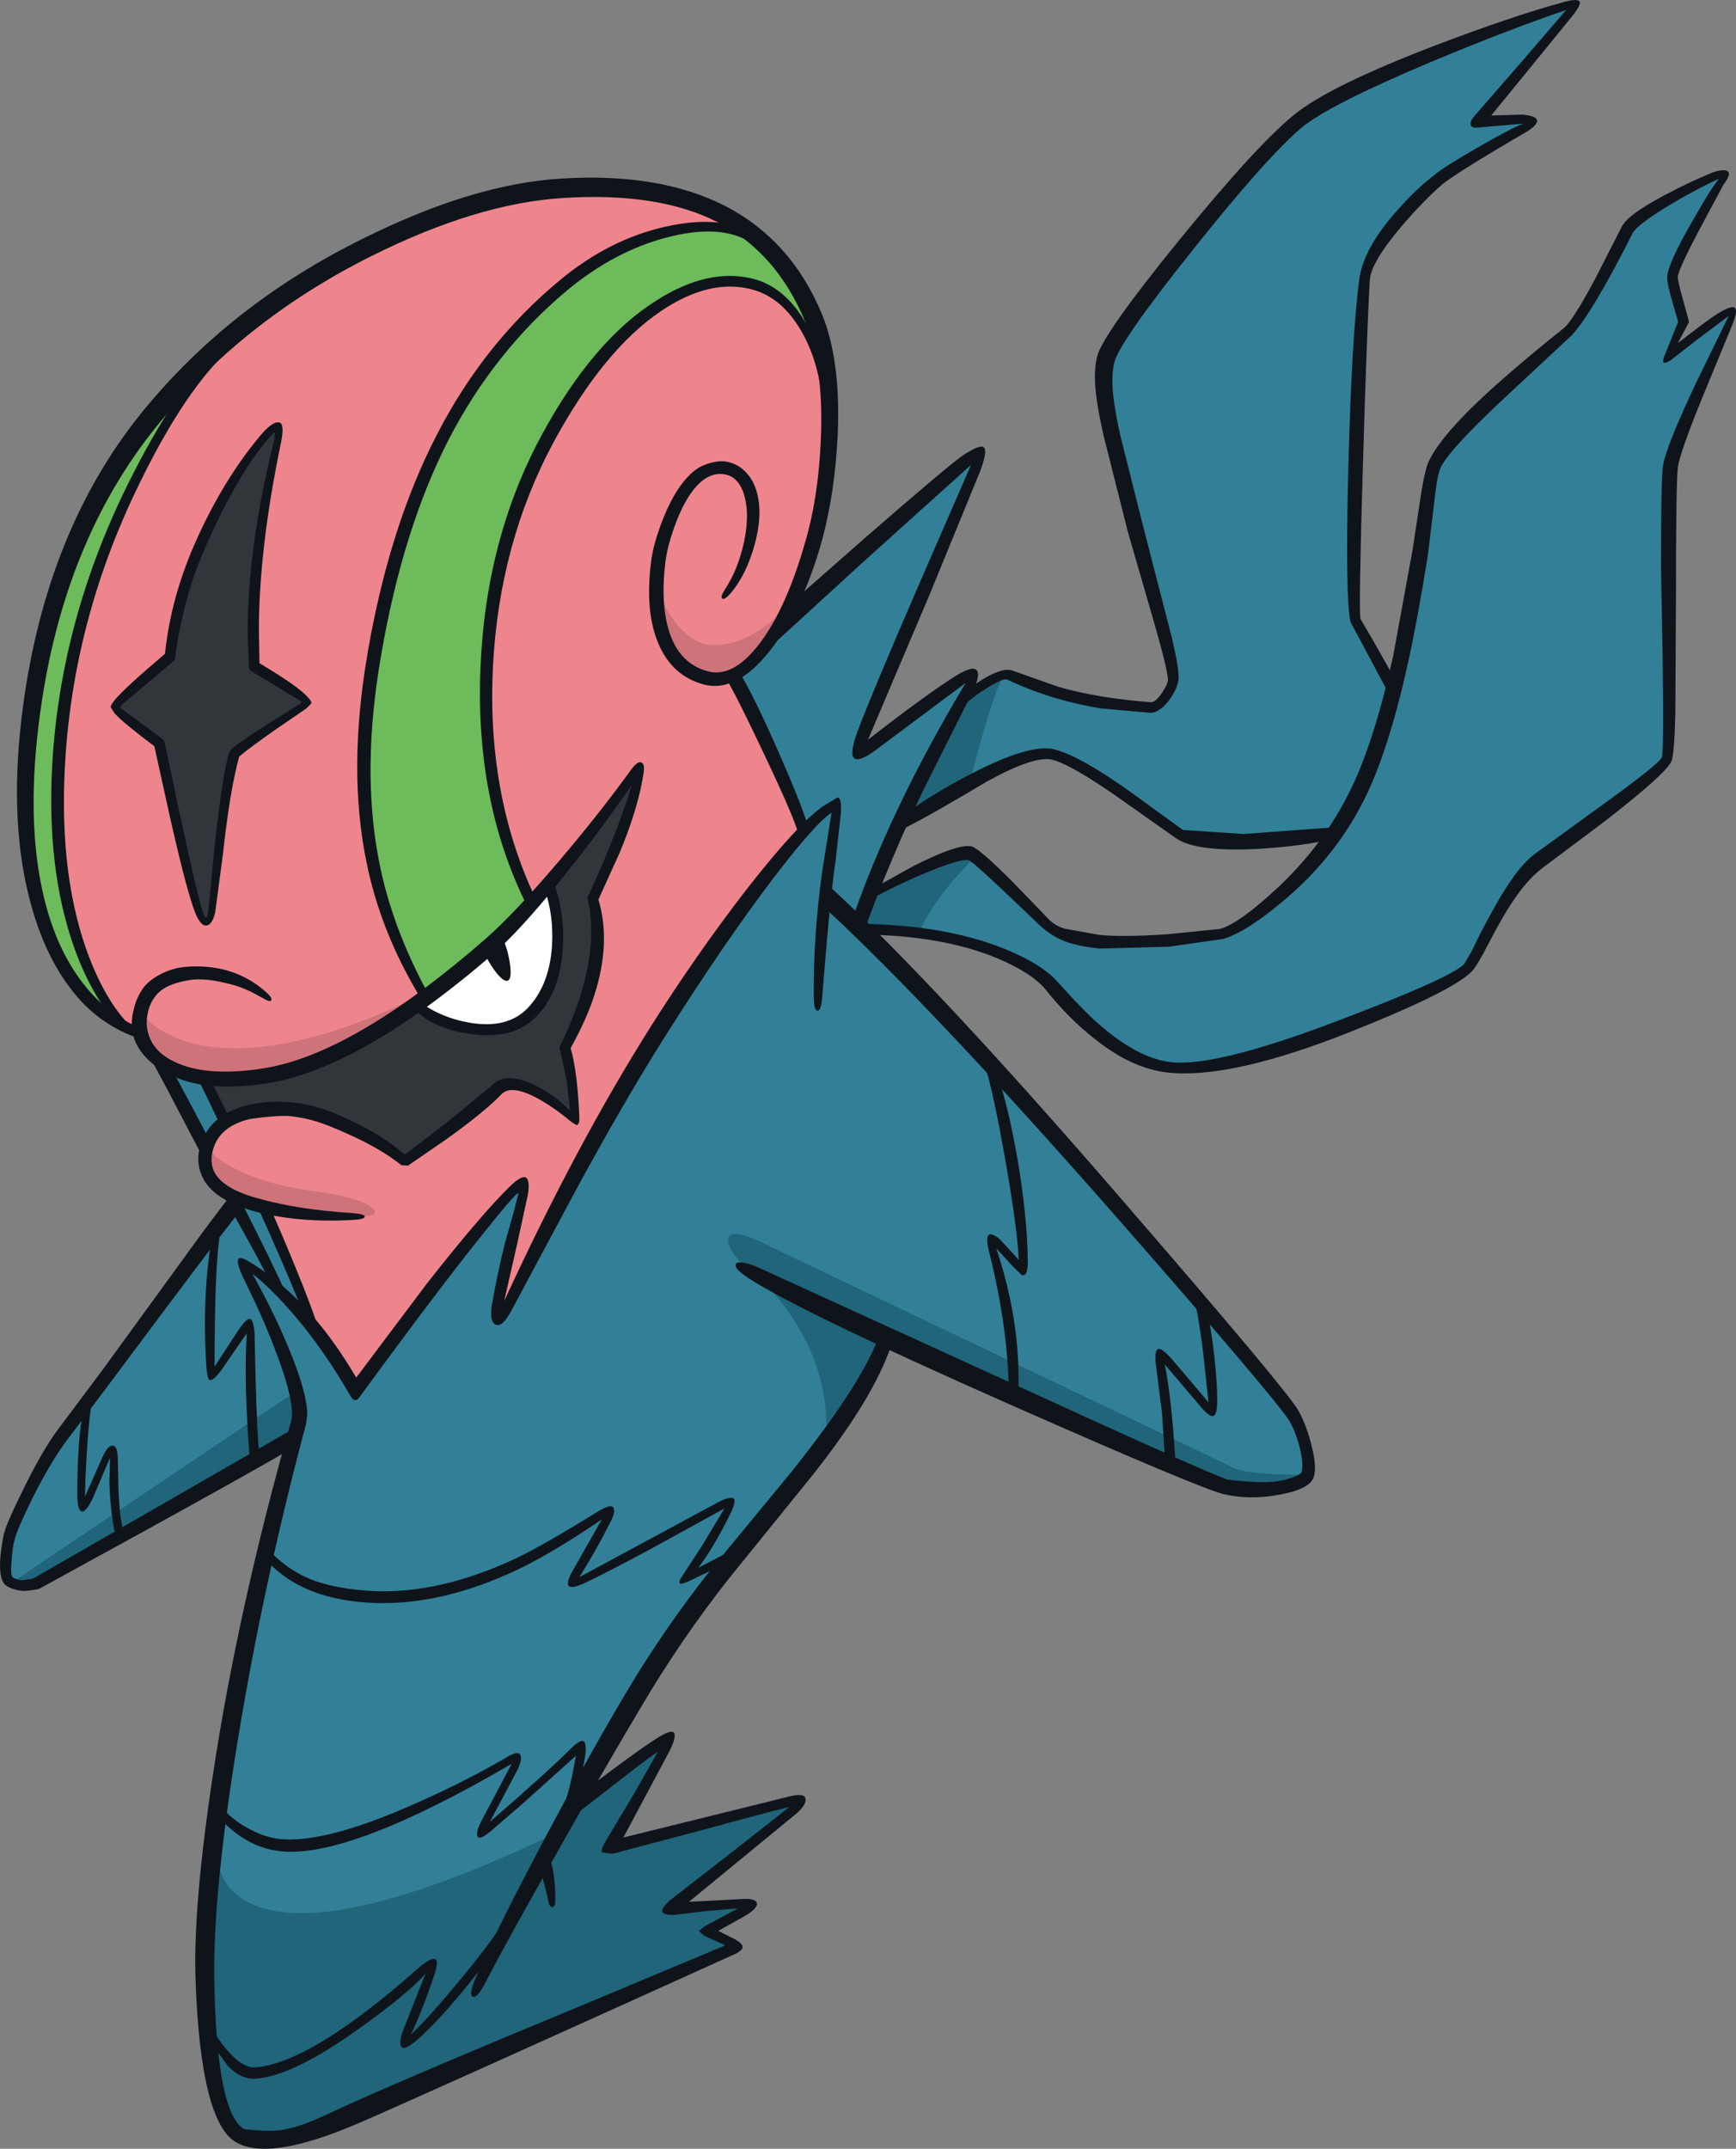 <?xml version="1.0" encoding="UTF-8"?>
<svg version="1.1" viewBox="0 0 278.15 344.09" xmlns="http://www.w3.org/2000/svg">
 <rect x="0" y="0" width="278.15" height="344.09" fill="#808080" stroke="none"/>
 <g transform="translate(-.021)">
  <path d="m47.6 229.45-41.9 24.1-2.2 0.3q-1.3-0.1-2-0.6-0.55-0.4-0.4-3.25 0.1-2.3 0.4-3.6 0.45-1.9 3.05-7.05 3-5.9 5.6-9.3 23.2-31.25 27.65-36.6l23.45 9.05-13.65 26.95" fill="#318098"/>
  <path d="m27.75 167.5 19.3-4.8 52.9-46.65 8.25 1.7-14.2 62.85-26.45 17.9-25.3-1.4-14.5-29.6" fill="#31363b"/>
  <path d="m66.7 160.9 5.25-13.65 15.95-5.35q1.7 4.9 1.25 10.15-0.55 6.2-4.1 9.85-3.45 3.55-9.6 2.6-5-0.75-8.75-3.6" fill="#fff"/>
  <g fill="#318098">
   <path d="m138.7 88.6q18.2-16.7 18.6-16.4 0.25 0.15-8.35 20.1-9.35 21.7-10.95 27.85 17.55-13 18-12.35 0.25 0.35-6.85 12.4-8.05 15.1-11.6 28.85l-15.2-16.5-8.95-20.7 25.3-23.25"/>
   <path d="m236.95 19.55 5.45-0.35q3.05 0 2.95 0.35l-6.4 3.9q-6.9 4.05-8.7 5.65-3.35 3.15-6.25 6.5-5.15 6.05-5.35 9.2-0.45 7.4-1.1 29.5-0.7 23.9-0.35 25.05l4.7 8.6q4.2 7.5 4 8.55-0.25 1.6-5 8.95-5 7.65-6.6 7.85l-15 1.1q-8.8 0.2-10.25-0.8l-8.95-6.5q-8.1-5.55-11.35-6.25-3.55-0.8-12.25 3.55-7.3 3.7-12.4 7.75l8.75-18.65q1.6-2 4.8-4 3.3-2.05 4.15-1.45 0.8 0.6 2.7 1.3l6 1.9q3.55 1.15 8.4 1.7l5.5 0.35q1.1 0 2.2-1.45l1.3-2.35q0.45-0.8-1-7.15l-4.5-17.8q-3.45-13-4.3-17.4-1.15-6.05-0.35-9.3 0.85-3.5 12.6-18.25 11.7-14.75 17.6-19.75 7.8-6.7 44.4-19.15l-15.4 18.85"/>
   <path d="m260.85 36.95q0.95-1.95 7.9-5.7 6.7-3.55 7.25-3.2l-3.9 7.15q-4.1 7.5-4.1 9.15 0 1.45 0.95 4.25 0.9 2.6 0.8 3.1-0.2 1.2-2.5 5.25l4.9-3.6q4.95-3.55 5.2-3.2l-4.25 9.95q-4.65 10.55-5.1 14.7-0.3 2.95-0.3 25.05 0.05 20.3-0.65 21.75-1.25 2.6-7.15 7.05l-13.25 9.65q-3.65 2.7-7.2 9.25l-4.25 7.45q-2.5 2.5-20.65 9.3-20.05 7.6-27.3 6.6-5.5-0.75-11.9-6.3-4.35-3.75-6.55-6.9-1.8-2.6-8.15-5.1-9.25-3.65-22.7-3.8l0.95-5.45q4.7-2.5 9.35-4.45 5.75-2.35 7.15-1.95 1.35 0.35 6.2 5l5.85 5.85q1.3 1.3 2.95 1.8l5.6 0.95q3.65 0.4 11.15-0.05l8.65-0.95q3.35-0.95 9.65-6.85 9-8.45 13.45-19.75 4.05-10.25 7.2-28.3 3.15-18.1 3.85-19.85 1.55-3.95 10.6-12.25l10.75-9.5q2.95-2.9 9.55-16.1"/>
   <path d="m32.9 172.75q1.4 2.3 8.5 18.6 7.25 16.65 9.2 22.2 3.55 4.7 6.35 9.65l12.4-16.8q12.7-16.7 14.4-16.4 0.45 0.1-1.3 8.45-2.1 9.7-2.2 12.75 2.55-5.85 6.95-14.55 8.75-17.4 17.8-31.75 9.45-15.05 18.85-26.3 8.4-10.05 10-9.55 0.5 0.2-0.15 4.65l-1.55 10.35q17.45 16.15 47.8 50.8 25.95 29.6 27.4 32.2 1.3 2.4 2 5.1 0.8 2.85 0.35 4.15-0.45 1.35-4.65 1.9l-8.4-0.45q-3.4-0.75-54.75-24.45-2.6 7.8-8.95 15.9-4.1 5.35-17.2 20.55-10.1 12.15-25.85 41.6l8.9-6.75q8.9-6.75 9-6.6l-5.3 9.1-5.35 9.1 15.7-4.05q15.55-4.15 15.6-3.95 0 0.2-10.6 8.85l-10.5 8.7 6.65-0.4 6.6-0.45q0.15 0.25-7.35 4.35 4.65 2.1 4.6 2.4l-26.85 11.35q-28.8 12-34.45 14.65-7.55 3.5-11.6 4.4-4 0.95-6.2-0.35-2.25-1.25-3.4-6.3-1.4-5.9-1.85-18.55-0.35-10.3 3.45-34.9 4.35-28.1 11.3-54.1 0.95-3.55-4.2-14.8-5.25-10.5-5.15-10.6 0.15-0.15 1.75 0.95 1.95 1.4 4.3 3.7-2.45-5.6-10.1-20.35-7.3-14.1-8.9-16.5l3.95 0.25 3 2.25"/>
  </g>
  <path d="m114.55 34.4q10.35 4.95 15.3 16.85 3 7.15 2.6 18.6-0.35 9.45-2.55 17.15-2.3 8.15-5.6 13.7-3.5 5.95-7.3 7.4 2 3.35 6.4 12.65 4.55 9.7 5.3 12.35-4.3 4.5-10.5 12.9-6.6 8.9-13.25 19.5-9.05 14.35-17.7 31.3-4.3 8.5-6.85 14.1 0.1-3.1 2.1-12.65 1.7-8.15 1.25-8.25-1.7-0.3-14.4 16.4l-12.4 16.8q-3.1-5.45-6.6-9.95-2.3-6.75-8.15-20.25l-0.85-0.2q-9.8-2.65-8.05-8.95 1.05-3.65 5.3-5.15 3.45-1.2 8.1-0.8 3.2 0.25 9 2.8 5.9 2.6 9.2 5.25 11.35-8.05 14.6-11.65 2.05-2.2 7.5 1.05 2.7 1.65 5 3.75-0.3-7.75-1.45-11.35 1.8-3.25 3.25-7.9 2.9-9.25 1.2-15.95l3.3-7.8q3.5-8.8 4.45-13.65-5.4 7.55-11.9 15.5-7.9 9.65-12.55 13.7-7.6 6.65-15.45 11.6-11.6 7.3-20.6 8.7-9.25 1.4-14.5-1.05-4.05-1.95-4.85-5.55-1.2 0-4.05-1.85-4.15-2.65-7.3-7.35-9.7-14.45-5.95-42.05 3.75-27.55 18.6-46.05 14.15-17.6 35.3-28 16.9-8.35 30.75-9.2 14.8-0.95 24.3 3.55" fill="#ef858c"/>
  <path d="m42.45 70q3.15-3.7 2.1 0.65-1.9 7.7-3 15.45-1.55 11.45-0.95 20.7 8.75 5.2 8.45 5.8l-5.35 3.65q-5.45 3.55-6.25 4.35-1.1 3.8-2.45 16.25-1.15 10.55-1.85 10.55-1.3 0-4.3-13.35l-3.15-15.15-3.55-2.7q-3.55-2.75-3.55-3.05l4.4-4.05 4.35-3.75q0.2-2.15 0.9-5.5 1.45-6.7 4.15-12.75 4.85-11 10.05-17.1" fill="#31363b"/>
  <path d="m35.8 55.9q-6.85 6.55-14 20.55-10.95 21.3-12.6 44.3-1.25 17.65 3.35 30.65 2.8 7.8 7.15 12.65-7.1-4-11.1-13.25-6.05-14-3-36.7 3.75-27.55 18.6-46.05 5.25-6.5 11.6-12.15" fill="#6dbb5a"/>
  <path d="m105.95 48.9q-9.85 6.2-18.1 21.5-8.7 16.05-9.6 36.6-0.95 21.45 7.2 37.35-4.25 4.85-7.15 7.3-5.05 4.45-10.2 8.05-6-11-8.05-22.15-2.8-14.8 0.35-32.8 3.65-20.9 11.4-35.65 7.25-13.65 18.75-23.25 7.95-6.6 16.7-8.7 7.95-1.85 12.75 0.6 6.3 5 9.85 13.5 2.15 5.1 2.55 12.8-1.1-7.5-4.4-12.5-3.1-4.8-7.3-5.9-6.8-1.8-14.75 3.25" fill="#6dbb5a"/>
  <g fill="#20657a">
   <path d="m97.6 296.05 30.4-7.25-20.05 16.5 11.95-0.55 0.1 0.7-6.15 3.65 4.05 2.5-48.2 21.05q-6.65 3.15-13.8 6-14.25 5.75-16.65 4.35-3.55-2.1-5.5-14.95-2.25-15.1 0.95-32.25 0 7.25 6.95 9.6 13.35 4.5 47.9-12.05l2.75-4.45 14.4-9.8-9.1 16.95"/>
   <path d="m142.05 213.6q0.85 0.7-4.35 9.05l-5.35 8.2q0.7-9.95-4.55-18.55-3.55-5.85-7.45-8.4 20.7 8.85 21.7 9.7"/>
   <path d="m116.7 198.45q0.15-1.25 2.3-0.7 1.6 0.4 5.25 2.25l73.65 35.15q1.35 0.65 6.15 0.9 4.2 0.2 5.55 0 1.2 0.55-1.8 1.55l-3.25 0.85q-5.8 0.25-8.4-0.8l-75.8-33.75-1.95-2.05q-1.9-2.25-1.7-3.4"/>
   <path d="m47.9 222.5 0.25 2.35-0.25 4.95q-37.9 22.25-41.05 23.55-1.95 0.8-3.4 0.35l-1.05-0.6 45.5-30.6"/>
  </g>
  <g fill="#cf737b">
   <path d="m33.55 183.65q0.15 1.45 4.05 3.45 4.9 2.55 12.15 3.55 7.5 1 9.65 2.55 2 1.45-1.55 1.65l-9.05-0.35q-6.45-0.7-9.85-2.3-5.05-2.1-5.75-5.55-0.2-1.05 0.05-2.15l0.3-0.85"/>
   <path d="m22.7 162.25 0.95 1.05q1.3 1.25 3.1 2.2 5.85 3.05 14.85 2.15 7.75-0.75 17.2-4.45 8.95-3.5 16.15-8.3l-11.55 8.5q-13.15 8.55-21.3 9-10.3 0.55-14.95-1.6-5.15-2.45-4.45-8.55"/>
   <path d="m106.05 100.2-0.55-6.3q0.4 2.45 2.35 5.2 2.8 4.05 6.35 4.2t7.6-2.45q3.45-2.3 4.95-4.9-1.35 3.3-3.75 6.55-4.8 6.45-10 6t-6.95-8.3"/>
  </g>
  <path d="m156.4 137-3.65 3.95q-3.9 4.65-5.45 8.35l-8.9-0.5-0.5-1.45 1.25-3.7 7.05-3.4q7.25-3.45 8.5-3.75l1.6 0.05 0.1 0.45" fill="#20657a"/>
  <path d="m160.85 108.35q-0.95 0.9-3.4 9.3l-2.25 8.2-10.4 5.7 3.8-8.55q4.15-8.95 5.85-10.95t4.2-3.05l2.2-0.65" fill="#20657a"/>
  <g fill="#0f141b">
   <path d="m75.55 165.6q-6.15-0.85-9.25-4.1-0.2-0.2 0.2-0.8 0.4-0.55 0.65-0.35 3.5 2.65 8.3 3.45 5.9 0.95 9.1-2.35 3.45-3.6 3.9-9.8 0.35-5.1-1.25-9.5-0.05-0.3 0.7-0.65l0.9-0.05q1.85 5.25 1.35 11-0.55 6.6-4.2 10.35-3.6 3.7-10.4 2.8"/>
   <path d="m80.25 149.55q1.05 2.05 1.45 4.6 0.4 2.65-0.35 2.9-0.7 0.2-2.05-1.6-1.2-1.65-1.9-3.35l2.85-2.55"/>
   <path d="m89.9 28.6c10.533-0.667 19.317 0.8 26.35 4.4 7 3.633 12.133 9.35 15.4 17.15 2.067 4.933 2.933 11.383 2.6 19.35-0.3 6.467-1.2 12.35-2.7 17.65-1.9 6.667-4.483 12.167-7.75 16.5-3.7 4.933-7.383 6.917-11.05 5.95-3.333-0.9-5.733-3.05-7.2-6.45-1.533-3.533-1.917-8.083-1.15-13.65 0.267-1.833 0.917-4.05 1.95-6.65 1.467-3.6 3.167-6.133 5.1-7.6 0.7-0.533 1.61-0.928 2.5-1.15 0.842-0.21 1.751-0.331 2.6-0.15 0.991 0.212 1.9 0.633 2.7 1.4 0.8 0.733 1.4 1.65 1.8 2.75 0.9 2.433 0.867 5.45-0.1 9.05-0.9 3.3-2.217 5.95-3.95 7.95-0.6 0.667-1.017 0.917-1.25 0.75-0.233-0.133-0.117-0.583 0.35-1.35 1.467-2.2 2.517-4.8 3.15-7.8 0.667-3.2 0.6-5.883-0.2-8.05-0.633-1.6-1.633-2.5-3-2.7-1.133-0.2-2.267 0.117-3.4 0.95-1.6 1.233-3.017 3.433-4.25 6.6-0.933 2.433-1.517 4.567-1.75 6.4-0.5 3.967-0.4 7.367 0.3 10.2 1 4.067 3.167 6.533 6.5 7.4 2.733 0.733 5.517-0.783 8.35-4.55 2.833-3.767 5.25-9.167 7.25-16.2 1.433-4.9 2.267-10.467 2.5-16.7 0.3-7.6-0.533-13.767-2.5-18.5-3.067-7.433-7.767-12.767-14.1-16-6.3-3.2-14.517-4.483-24.65-3.85-9.233 0.567-19.483 3.667-30.75 9.3-13.9 6.933-25.467 16.133-34.7 27.6-9.8 12.233-15.933 27.433-18.4 45.6-1.5 10.933-1.383 20.383 0.35 28.35 1.3 6.033 3.483 11.017 6.55 14.95 1.733 2.233 3.683 4.033 5.85 5.4 1.467 0.933 2.567 1.45 3.3 1.55 0.233 0.033 0.333 0.317 0.3 0.85 0 0.567-0.117 0.85-0.35 0.85-0.733 0-1.967-0.467-3.7-1.4-2.367-1.267-4.45-2.933-6.25-5-3.567-4.1-6.183-9.5-7.85-16.2-2.2-8.767-2.5-19.017-0.9-30.75 2.533-18.533 8.783-34.017 18.75-46.45 9.4-11.667 21.3-21.05 35.7-28.15 11.733-5.833 22.3-9.033 31.7-9.6"/>
   <path d="m23.05 158.1c0.6-0.767 1.467-1.45 2.6-2.05 1.367-0.733 2.833-1.15 4.4-1.25 5.067-0.333 9.317 1.067 12.75 4.2 0.567 0.533 0.8 0.917 0.7 1.15-0.1 0.267-0.517 0.183-1.25-0.25-1.933-1.1-3.433-1.827-5.3-2.3-2.238-0.567-4.631-1.028-6.9-0.6-1.882 0.355-3.95 0.95-5.15 2.55-0.6 0.767-1 1.667-1.2 2.7-0.233 1-0.233 1.983 0 2.95 0.533 2.3 2.2 4.017 5 5.15 3.333 1.367 7.8 1.617 13.4 0.75 9.6-1.467 21.483-8.367 35.65-20.7 3.1-2.7 7.083-6.917 11.95-12.65 4.333-5.1 8.133-9.917 11.4-14.45 0.733-1 1.3-1.4 1.7-1.2 0.367 0.167 0.483 0.7 0.35 1.6-0.533 3.667-1.8 7.917-3.8 12.75l-3.45 7.6c1.367 4.533 1.167 9.583-0.6 15.15-0.8 2.567-2.083 5.45-3.85 8.65 0.733 2.5 1.2 6.233 1.4 11.2v0.05c0 0.7-0.167 1.05-0.5 1.05l-0.8-0.5c-1.9-1.6-3.75-2.883-5.55-3.85-2.733-1.433-4.6-1.633-5.6-0.6-1.933 2-4.967 4.467-9.1 7.4l-5.9 4.05-1.05-0.05c-2.233-1.8-5.2-3.517-8.9-5.15-3.667-1.633-5.752-2.349-8.8-2.7-2.191-0.253-6.6 0.45-6.6 0.45-3.233 0.767-5.2 2.4-5.9 4.9-0.4 1.4-0.3 2.65 0.3 3.75 1.033 1.767 3.4 3.133 7.1 4.1 4.133 1.167 9.1 1.933 14.9 2.3 1.3 0.1 1.967 0.283 2 0.55 0.067 0.3-0.55 0.483-1.85 0.55-5.7 0.333-10.883-0.1-15.55-1.3-4.3-1.167-7.083-2.867-8.35-5.1-0.933-1.667-1.15-3.433-0.65-5.3 0.9-3.233 3.233-5.4 7-6.5 2.433-0.7 5.083-0.9 7.95-0.6 2.633 0.233 5.683 1.183 9.15 2.85 3.433 1.6 6.35 3.433 8.75 5.5l7.1-5.45 6.9-5.7c1.367-1.4 3.483-1.467 6.35-0.2 2.267 1.033 4.3 2.467 6.1 4.3l-0.55-4.95-1.05-4.85c-0.1-0.2-0.083-0.433 0.05-0.7 0.833-1.567 1.667-3.5 2.5-5.8 1.633-4.533 2.45-8.683 2.45-12.45 0-1.833-0.183-3.5-0.55-5-0.067-0.167-0.05-0.35 0.05-0.55 3.167-6.9 5.5-12.85 7-17.85-3.7 5.333-7.5 10.417-11.4 15.25-4.367 5.4-7.967 9.333-10.8 11.8-14.233 12.3-26.367 19.217-36.4 20.75-7.2 1.1-12.783 0.383-16.75-2.15-2.533-1.6-4.067-3.533-4.6-5.8-0.267-1.2-0.217-2.5 0.15-3.9 0.3-1.333 0.833-2.517 1.6-3.55"/>
   <path d="m124.8 120.5q3.8 8.65 4.7 11.9 0.1 0.35-0.7 0.9-0.75 0.6-0.85 0.25-0.65-2.55-5.25-12.25-4.35-9.25-6.35-12.7-0.2-0.3 0.8-0.9t1.2-0.3q2.4 3.9 6.45 13.1"/>
   <path d="m38.4 191.9q5.55 10.9 7.55 15.5 0.15 0.3-0.65 0.25l-0.9-0.35-3.6-6.8-5.25-9.5 2.85 0.9"/>
   <path d="m32.4 185.1-5.6-10.7-3.1-5.75 1.3 0.25q1.45 0.55 1.65 0.85 1.3 2 7.1 13.15l-1.35 2.2"/>
   <path d="m35.4 180.3-3.75-7.75q-0.2-0.25 0.75-0.35l1.1 0.2 3.35 6.7-1.45 1.2"/>
   <path d="m43.45 193.7q5.9 13.55 7.85 19.75 0.05 0.3-0.85-0.2l-1.05-0.8q-1.75-5.1-8.1-19.2l2.15 0.45"/>
   <path d="m131.9 129.1 2.3-1.4c0.467 0 0.65 0.85 0.55 2.55l-0.85 7.65c-0.567 3.6-1.283 10.883-2.15 21.85-0.1 1.4-0.35 2.1-0.75 2.1-0.367-0.033-0.567-0.75-0.6-2.15-0.067-6.4 0.383-13.1 1.35-20.1l1.5-9.45c-1.667 1.033-4.817 4.583-9.45 10.65-5.233 6.9-10.917 15.2-17.05 24.9-4.433 7-9.283 15.35-14.55 25.05l-10.2 19.05c-1.033 1.933-1.9 2.7-2.6 2.3-0.667-0.333-0.85-1.417-0.55-3.25 0.533-3.067 1.2-6.233 2-9.5l1.45-5.15 0.8-3.15c-0.2-0.133-1.983 1.9-5.35 6.1-4.9 6.067-11.6 14.917-20.1 26.55-0.5 0.7-0.983 0.667-1.45-0.1-2.767-4.833-5.767-9.15-9-12.95-2.467-2.867-4.717-5.1-6.75-6.7 2.5 4.5 4.533 8.7 6.1 12.6 1.8 4.433 2.7 7.767 2.7 10l-0.2 1.5c-4.6 17.233-8.25 34.15-10.95 50.75-2.633 16.1-3.883 28.783-3.75 38.05 0.233 14.367 1.833 22.4 4.8 24.1 0 0 3.961 0.482 5.9 0.15 3.921-0.67 6.217-2.05 11.15-4.25 7.4-3.333 19.817-8.6 37.25-15.8l22.7-9.5c0-0.1-0.35-0.283-1.05-0.55l-2.2-1-0.9-0.75 0.85-0.75 5.4-2.9-4.8 0.4-5.5 0.65c-1.267 0-1.883-0.233-1.85-0.7 0.033-0.333 0.433-0.867 1.2-1.6l10.05-7.8 9.1-7.15c-0.067-0.067-4.583 1.117-13.55 3.55l-14.7 3.9-1.7-0.2c-0.167-0.233-0.05-0.717 0.35-1.45l5.1-8.55 3.45-6.1c-0.067-0.067-2.017 1.383-5.85 4.35l-9.15 7.1c-0.167 0.167-0.233-0.233-0.2-1.2 0.067-0.933 0.183-1.483 0.35-1.65 7.767-5.967 12.783-9.633 15.05-11 2.6-1.6 3.2-0.917 1.8 2.05l-7.5 14.05 26.9-6.65c1.5-0.333 2.267-0.15 2.3 0.55 0.033 0.6-0.433 1.333-1.4 2.2l-17.3 14.2 8.5-0.45c1.5-0.1 2.3 0.133 2.4 0.7 0.067 0.533-0.567 1.2-1.9 2l-4.3 2.4 2.7 1.35c0.8 0.467 1.2 0.867 1.2 1.2 0.033 0.367-0.367 0.75-1.2 1.15-35.3 15.967-55.45 25.017-60.45 27.15-9.5 4.067-16 5.067-19.5 3-3.8-2.167-5.967-10.867-6.5-26.1-0.267-7.833 0.667-18.783 2.8-32.85 2.7-17.8 6.867-36.633 12.5-56.5 0.5-1.8-0.267-5.4-2.3-10.8-1.433-3.833-3.1-7.65-5-11.45-1.3-2.6-1.567-3.9-0.8-3.9 0.433 0 1.45 0.55 3.05 1.65 5.7 3.8 10.867 9.633 15.5 17.5l11.35-15.1c5.767-7.333 10.183-12.5 13.25-15.5 2.433-2.367 3.4-1.933 2.9 1.3l-1.75 8.05-2.05 9c7.667-16.633 15.483-31.267 23.45-43.9 4.867-7.7 9.95-14.983 15.25-21.85 5.533-7.1 9.667-11.6 12.4-13.5"/>
   <path d="m154.2 73q2.75-1.85 3.4-1.4 0.7 0.4-0.45 3.65l-8.2 20-9.85 23.2q9.25-7.2 14.1-10.25 2.85-1.75 3.4-0.75 0.45 0.85-0.75 3.35l-7.75 15.45q-5.3 10.9-9.75 23.15-0.15 0.45-2.15-1.1 6.25-18.45 18.55-38.95l-13.8 10.3q-6.35 4.95-3.45-2.75 2.9-7.55 10.5-25l7.6-17.45-17.45 15.7-14.15 12.95q-0.25 0.25 0.6-2.55 0.85-2.85 1.1-3.05l12.9-11.35q13.4-11.65 15.6-13.15"/>
   <path d="m36.8 191.7c0.133-0.167 0.467 0.15 1 0.95s0.75 1.25 0.65 1.35c-2.2 2.633-9.067 11.7-20.6 27.2l-7.05 9.35c-1.733 2.3-3.583 5.4-5.55 9.3-1.667 3.367-2.633 5.617-2.9 6.75-0.2 0.667-0.35 1.7-0.45 3.1-0.167 1.667-0.117 2.617 0.15 2.85 0.3 0.267 0.8 0.433 1.5 0.5l1.75-0.25 41.8-24.05c0.2-0.133 0.317 0.283 0.35 1.25 0 0.967-0.1 1.517-0.3 1.65-1.633 1.167-15.267 8.767-40.9 22.8 0 0-1.799 0.39-2.7 0.3-0.871-0.087-1.867-0.4-2.5-0.8-1.2-0.8-1.35-3.517-0.45-8.15 0.233-1.1 1.267-3.5 3.1-7.2 2.133-4.367 4.067-7.683 5.8-9.95l7-9.35 11.75-16.15c4.5-6.233 7.35-10.05 8.55-11.45"/>
   <path d="m132.1 145.3c-0.167-0.133-0.133-0.783 0.1-1.95 0.267-1.167 0.483-1.667 0.65-1.5 11.7 10.8 27.6 27.85 47.7 51.15 17.233 19.9 26.417 30.883 27.55 32.95 0.9 1.667 1.6 3.567 2.1 5.7 0.567 2.267 0.667 3.9 0.3 4.9-0.433 1.3-2.267 2.233-5.5 2.8-3.2 0.6-6.183 0.567-8.95-0.1-2.433-0.567-13.883-5.367-34.35-14.4-21.933-9.7-35.733-16.35-41.4-19.95-1.833-1.167-2.633-1.983-2.4-2.45 0.233-0.5 1.317-0.383 3.25 0.35l37.9 17.3c23.767 10.9 36.35 16.517 37.75 16.85 0 0 5.301 0.681 7.9 0.25 1.353-0.224 3.617-0.85 3.85-1.45 0.233-0.767 0.167-1.95-0.2-3.55-0.367-1.7-0.95-3.267-1.75-4.7-1.9-2.833-10.983-13.533-27.25-32.1-19.833-22.6-35.583-39.3-47.25-50.1"/>
   <path d="m214.4 134.15q-5.55 1.4-13.2 1.8-9.5 0.45-12.65-1.65l-10.15-7.15q-7.15-4.9-9.85-5.5-2.9-0.65-10.5 3.55-9.1 5.45-13.45 7.6-0.3 0.2-0.8-0.45t-0.25-0.85q5.05-4 12.3-7.7 9.2-4.75 13.1-3.8 4 1 11.9 6.6l8.7 6.3 9.7 0.65 14.95-1.1 0.2 1.7"/>
   <path d="m244.7 21.05q-12 7-13.85 8.7-3.05 2.7-6.4 6.65-4.8 5.7-4.95 8.45-0.45 7.45-1.1 29.45-0.7 23.25-0.4 24.8l1.9 3.25 3.65 6.45-0.7 2.85-6.45-12.05q-0.85-3.85-0.35-24.7 0.55-20.9 1.75-30.15 0.7-5.15 6.35-11.35 2.8-3.15 5.6-5.3 1.4-1.25 7.15-4.55 5.5-3.15 7.2-3.75l-7 0.6q-1.4 0.2-1.45-0.5-0.05-0.55 0.55-1.25l8-9.2 6.75-7.85q-9.65 3.3-21.85 8.4-16.35 6.9-20.6 10.5-5.65 4.8-17.35 19.5-11.75 14.7-12.6 18.05-0.3 1.35-0.3 2.95 0 3.1 1.3 8.85l3.65 14.5 4.55 17.65q1.25 5.25 1.1 6.8-0.15 1.4-1.45 3.25-1.55 2.05-3 2.1l-7.9-0.7q-8.1-1.3-15.15-4.65-0.75-0.2-3.55 1.6-2.9 1.85-4.3 3.65-0.2 0.25-0.45-0.45-0.25-0.75-0.05-1 1.5-2 4.45-3.8 3.25-2 4.85-1.4l7.35 2.6q6.3 1.8 14.75 2.45 0.75 0.05 1.8-1.5 1-1.5 0.95-2.15-0.05-1.65-2.5-10.1l-3.95-13.65-3.8-15.05q-1.45-6.3-1.45-9.55 0-1.95 0.35-3.35 0.9-3.6 13.2-18.7 12.35-15.15 18.4-20.05 5.65-4.6 22.65-11.1 12.35-4.7 20.45-6.9 2.45-0.7 2.65 0 0.1 0.55-1.15 2.15l-13.05 16 5-0.15q2.25 0.2 2.35 0.95 0.05 0.7-1.6 1.75"/>
   <path d="m255.4 45.05 4.5-8.8c0.633-1.233 2.817-2.85 6.55-4.85 2.733-1.467 5.4-2.733 8-3.8 0 0 2.021-0.732 2.5-0.05 0.4 0.57-0.75 1.95-0.75 1.95l-3.75 7c-2.4 4.533-3.6 7.15-3.6 7.85 0 0.533 0.3 1.833 0.9 3.9l0.9 3.3-1.8 3.4c3.533-2.767 5.817-4.433 6.85-5 1.2-0.7 1.967-0.917 2.3-0.65 0.3 0.233 0.217 1-0.25 2.3l-5.05 12.25c-2.4 5.9-3.683 9.583-3.85 11.05-0.2 1.733-0.3 8.85-0.3 21.35l-0.1 17.9c-0.1 4.533-0.317 7.133-0.65 7.8-0.633 1.367-4.267 4.617-10.9 9.75l-9.75 7.3c-1.667 1.267-3.317 3.15-4.95 5.65-0.9 1.333-2.1 3.433-3.6 6.3-1.3 2.533-2.233 4.083-2.8 4.65-2.133 2.133-8.617 5.35-19.45 9.65-12.767 5.067-22.5 7.233-29.2 6.5-3.833-0.4-7.75-2.2-11.75-5.4-2.733-2.133-5.367-4.783-7.9-7.95-1.433-1.733-4-3.383-7.7-4.95-5.933-2.467-13.217-3.733-21.85-3.8-0.233 0-0.35-0.283-0.35-0.85s0.117-0.85 0.35-0.85c8.867 0.1 16.467 1.4 22.8 3.9 4.133 1.667 7.05 3.467 8.75 5.4 2.833 3.167 5.067 5.45 6.7 6.85 4.033 3.5 7.75 5.483 11.15 5.95 4.733 0.667 13.75-1.533 27.05-6.6 11.967-4.533 18.7-7.55 20.2-9.05l1.15-1.95 1.4-2.85c1.6-3.067 2.85-5.317 3.75-6.75 1.667-2.7 3.25-4.667 4.75-5.9l11.45-8.3c5.933-4.3 9-6.767 9.2-7.4 0.3-1.067 0.25-11.217-0.15-30.45 0-9 0.1-14.35 0.3-16.05 0.233-1.933 2.017-6.433 5.35-13.5l5.2-10.65-5 3.75-4.25 3.3c-1.167 0.767-1.517 0.55-1.05-0.65l2.2-5.45-0.9-3.15c-0.6-2.033-0.883-3.383-0.85-4.05 0.067-1.4 1.367-4.3 3.9-8.7 2.233-3.933 3.717-6.283 4.45-7.05-2.3 1.033-4.967 2.45-8 4.25-3.5 2.133-5.467 3.633-5.9 4.5-4.233 8.4-7.467 13.833-9.7 16.3l-10.9 10.15c-6.067 5.667-9.483 9.433-10.25 11.3-0.333 0.867-0.65 2.7-0.95 5.5l-1 8.35c-1.167 7.2-2.217 12.883-3.15 17.05-1.533 7.033-3.267 13-5.2 17.9-3.033 7.7-7.767 14.317-14.2 19.85-4.233 3.633-7.633 5.833-10.2 6.6l-8.7 1.25-11.15 0.3c-2.5-0.267-4.467-0.7-5.9-1.3-1.133-0.467-2.283-1.2-3.45-2.2l-6.2-5.9c-3.2-3.033-5.017-4.617-5.45-4.75-0.733-0.2-2.8 0.383-6.2 1.75-3.233 1.333-6.467 2.867-9.7 4.6-0.2 0.1-0.333-0.083-0.4-0.55-0.067-0.433 0.017-0.717 0.25-0.85l7.1-3.95c4.933-2.5 8.083-3.567 9.45-3.2 0.8 0.2 2.95 2.05 6.45 5.55l5.9 6.1c0.633 0.667 1.467 1.167 2.5 1.5l5.55 1c2.4 0.267 6.083 0.233 11.05-0.1l8.4-0.85c2.1-0.633 5.217-2.883 9.35-6.75 5.9-5.567 10.3-12.017 13.2-19.35 1.9-4.8 3.617-10.683 5.15-17.65l3.1-16.95 1.25-8.2c0.4-2.667 0.783-4.5 1.15-5.5 1.2-3.033 4.95-7.35 11.25-12.95 3.233-2.867 6.8-5.85 10.7-8.95 0.933-0.867 2.5-3.333 4.7-7.4"/>
   <path d="m43.95 70.5 0.15-1.25q-0.15-0.05-1.1 1-4.9 5.7-9.95 17.1-2.65 5.9-4.05 12.55-0.7 3.3-0.9 5.5l-0.25 0.45-8.25 6.95-0.3 0.4 0.25 0.35 6.2 4.55 0.55 0.5 0.2 0.75q4.85 23.2 6 26.65 0.3 0.9 0.5 0.95 0.25 0.1 0.4-1l0.9-9.4q1.25-11.65 2.3-15.65 0.2-0.75 0.8-1.2 1.35-1.05 4.95-3.4l5.5-3.45 0.55-0.4-0.55-0.4-7.6-4.6q-0.35-0.25-0.35-0.6l-0.2-5.45q0-13.9 4.25-30.9m-2.05-0.95q2-2.3 3-1.85 0.7 0.4 0.15 3.15-3.55 17-3.55 30.15l0.1 5.2q6.1 3.65 7.6 5.3 0.8 0.8 0.7 1.15l-0.8 0.8-4.6 3.15q-4.45 3.1-6.15 4.55-1.5 5.4-2.6 15.55l-1.25 9.4q-0.45 1.95-1.35 2.1-0.95 0.15-1.8-1.9-1.35-3.3-4.05-15.25l-2.55-11.55q-5.05-3.8-6.35-5.25l-0.65-1q0-0.35 0.65-1.15 1.55-1.9 8.05-7.4 0.95-9 4.85-17.8 4.5-10.15 10.6-17.35"/>
   <path d="m38.15 53q0.25-0.2 0.65 0.4 0.4 0.55 0.15 0.75-8.15 6-16.55 23.2-10.25 20.85-11.85 43.3-1.3 18.2 3.25 31.25 2.9 8.2 7.15 12.45l-0.85 0.1q-1.1-0.15-1.45-0.55-4.6-5.4-7.3-13.8-4.05-12.65-2.85-29.4 1.65-22.65 12.45-44.05 8.75-17.4 17.2-23.65"/>
   <path d="m105.15 48.15q8.45-5.4 15.75-3.45 4.5 1.25 7.6 6 3.05 4.7 4.15 11.9l-0.45 0.5-0.55-0.15q-0.95-6.65-4-11.15-2.95-4.35-7.15-5.45-6.75-1.8-14.55 3.45-9.2 6.2-17.2 20.95-8.75 16.25-9.75 36.05-1 20.4 6.7 36.8 0.1 0.25-0.6 0.8t-0.8 0.3q-8.15-16.45-7.3-37.7 0.85-20.75 9.8-37.3 8.2-15.15 18.35-21.55"/>
   <path d="m89.75 44.85q7.9-6.55 16.9-8.55 8-1.8 13.1 0.6 0.25 0.1-0.05 0.75l-0.55 0.55q-4.6-2.15-12.2-0.2-8.35 2.15-15.95 8.4-11.8 9.85-19.15 24.1-7.3 14.3-10.75 34.35-3.2 18.25-0.4 32.8 2 10.55 7.8 21.25l-0.45 0.6-0.8 0.05q-6.35-10.55-8.55-21.7-3-14.75 0.25-33.45 3.5-20.25 11.15-34.95 7.55-14.6 19.65-24.6"/>
   <path d="m115.1 240.55q2.15-1.1 2.55-0.5 0.3 0.5-0.65 2.45-2.8 5.6-5.1 8.55l4.45-2.3-0.15 0.85-0.7 1.15-5.2 2.5q-2.35 1.05-0.85-1.05l3-4.6 3.65-6.05-12.1 6.65q-7.5 4-10.3 5.3-4.2 1.95-1.85-2.1l4.6-8.1q-7.9 5.4-13.7 8.15-11.85 5.55-22.45 5.25-11.55-0.35-17.4-6.65-0.2-0.2 0.25-0.75 0.45-0.5 0.7-0.3 2.65 2.5 5.6 3.75 4.3 1.8 10.95 2.05 10.25 0.3 21.85-5.05 4.25-1.95 13.4-7.6 2.65-1.65 2.75-0.4 0.1 0.65-0.45 1.75-2.45 4.85-5.1 9.05l22.25-12"/>
   <path d="m91.55 279.95q1.4-1.35 1.9-1.15t0.4 1.7q-0.2 2.1-1.2 5.95l-2.15 2.35q0.95-2.75 1.8-7.65l-8.45 7.6-5.1 4.4q-2 1.7-2.25 0.85-0.2-0.7 0.55-2.2l4.95-9.35q-25.3 14.75-36.4 14.05-5.65-0.35-10.1-5.05-0.25-0.2 0.1-0.9 0.35-0.65 0.55-0.45 1.65 1.65 3.95 2.85 2.85 1.5 5.55 1.6 7.55 0.35 22.05-6.25 7.35-3.3 13.5-6.9 1.6-1 2.1-0.5 0.5 0.45-0.25 2.3l-4.55 8.55q8.85-7.65 13.05-11.8"/>
   <path d="m86 298q-0.1-0.25 0.85-0.85 1-0.55 1.05-0.25 1.1 2.65 1.1 7.4 0 1.05-0.5 1.1-0.45 0-0.65-1.05-0.7-3.45-1.85-6.35"/>
   <path d="m80.4 308.3v1.1l-0.35 1.65q-2.35 3.6-6.3 8.3-3.9 4.65-6.6 7.05-2.75 2.45-2.95 1-0.15-0.9 0.5-2.5l3.5-8.85q-2.7 3.1-10.65 8.8-10.45 7.5-16.4 8-2.4 0.25-4.6-2l-2.6-3.55 0.45-1.75q3.7 5.75 6.65 5.5 8.9-0.8 25.85-15.75 2.05-1.8 2.75-1.6 0.8 0.2-0.15 2.85-1.6 4.85-3.6 9.2 2.45-2.25 7-7.7 4.9-5.85 7.5-9.75"/>
   <path d="m34.1 197.35q0.25-1.25 0.9-1.55t0.3 1.6q-0.9 5-0.9 21.45l3.85-5.9q1.2-1.75 1.75-1.75 0.6-0.05 0.8 2.15l0.2 8.25q0.2 7.8 0.6 11.85l-0.75 0.75-0.75 0.1q-1.05-12.4-0.55-20.8l-3.95 5.75q-1.55 2.1-2.05 1.7-0.35-0.25-0.5-2.6-0.7-11.3 1.05-21"/>
   <path d="m13.6 224.9q0.25-0.95 0.85-1.05 0.55-0.05 0.3 0.9-0.45 1.85-0.8 7.6-0.3 4.7-0.3 7.3l2.75-6.25q0.9-2 1.7-1.9 0.75 0.05 0.8 2.1l0.1 4.8q0.2 4.95 0.85 7.05 0.1 0.25-0.6 0.5l-0.75-0.1q-0.85-4.05-0.95-8.6l0.1-3.8-2.85 6.65q-1 2-1.65 1.95-0.7-0.1-0.75-2.55 0-10.15 1.2-14.6"/>
   <path d="m157.9 170.9 0.85 0.3q0.9 0.4 0.95 0.6 1.8 4.95 3.35 13.8 1.55 9.2 1.65 16.15 0.05 2.85-1 2.4l-1.4-1.35-2.65-2.9q1.65 5.05 2.45 9.3 1.3 6.7 1.1 13.8-1.5 0.05-1.55-0.35-0.15-10.25-3.15-22.15-0.85-3.4 0.65-2.75 0.75 0.3 1.5 1.15l2.6 2.85q-0.2-4.9-2.2-16.25-1.9-10.7-3.15-14.6"/>
   <path d="m191.6 209.1q-0.05-0.05 0.8-0.35 0.9-0.25 0.95 0l1 6.45q0.7 5.55 0.7 9.05 0 2.25-0.6 2.5-0.55 0.2-1.8-1.2l-6-7.05q1.1 5.5 1.7 15.5l-0.85-0.05q-0.9-0.35-0.85-0.65l-0.45-7.05-0.95-7.5q-0.35-2.7 0.45-2.75 0.6 0 2.05 1.6l5.9 6.95-0.85-7.9q-0.7-5.55-1.2-7.55"/>
   <path d="m126.9 235.6q12.25-15.35 14.3-22.8l2.05 1.2q-2.45 9-13.5 22.8l-13 16.05q-7.55 9.6-13.75 20.05-6.7 11.25-14.4 24.95-7.7 13.6-10.85 19.7-1.2 2.35-1.9 2.2-0.75-0.2 0.2-2.55 2.4-5.95 9.75-19.95 7.55-14.4 14.3-25.8 6.15-10.4 13.7-19.95l13.1-15.9"/>
  </g>
 </g>
</svg>
